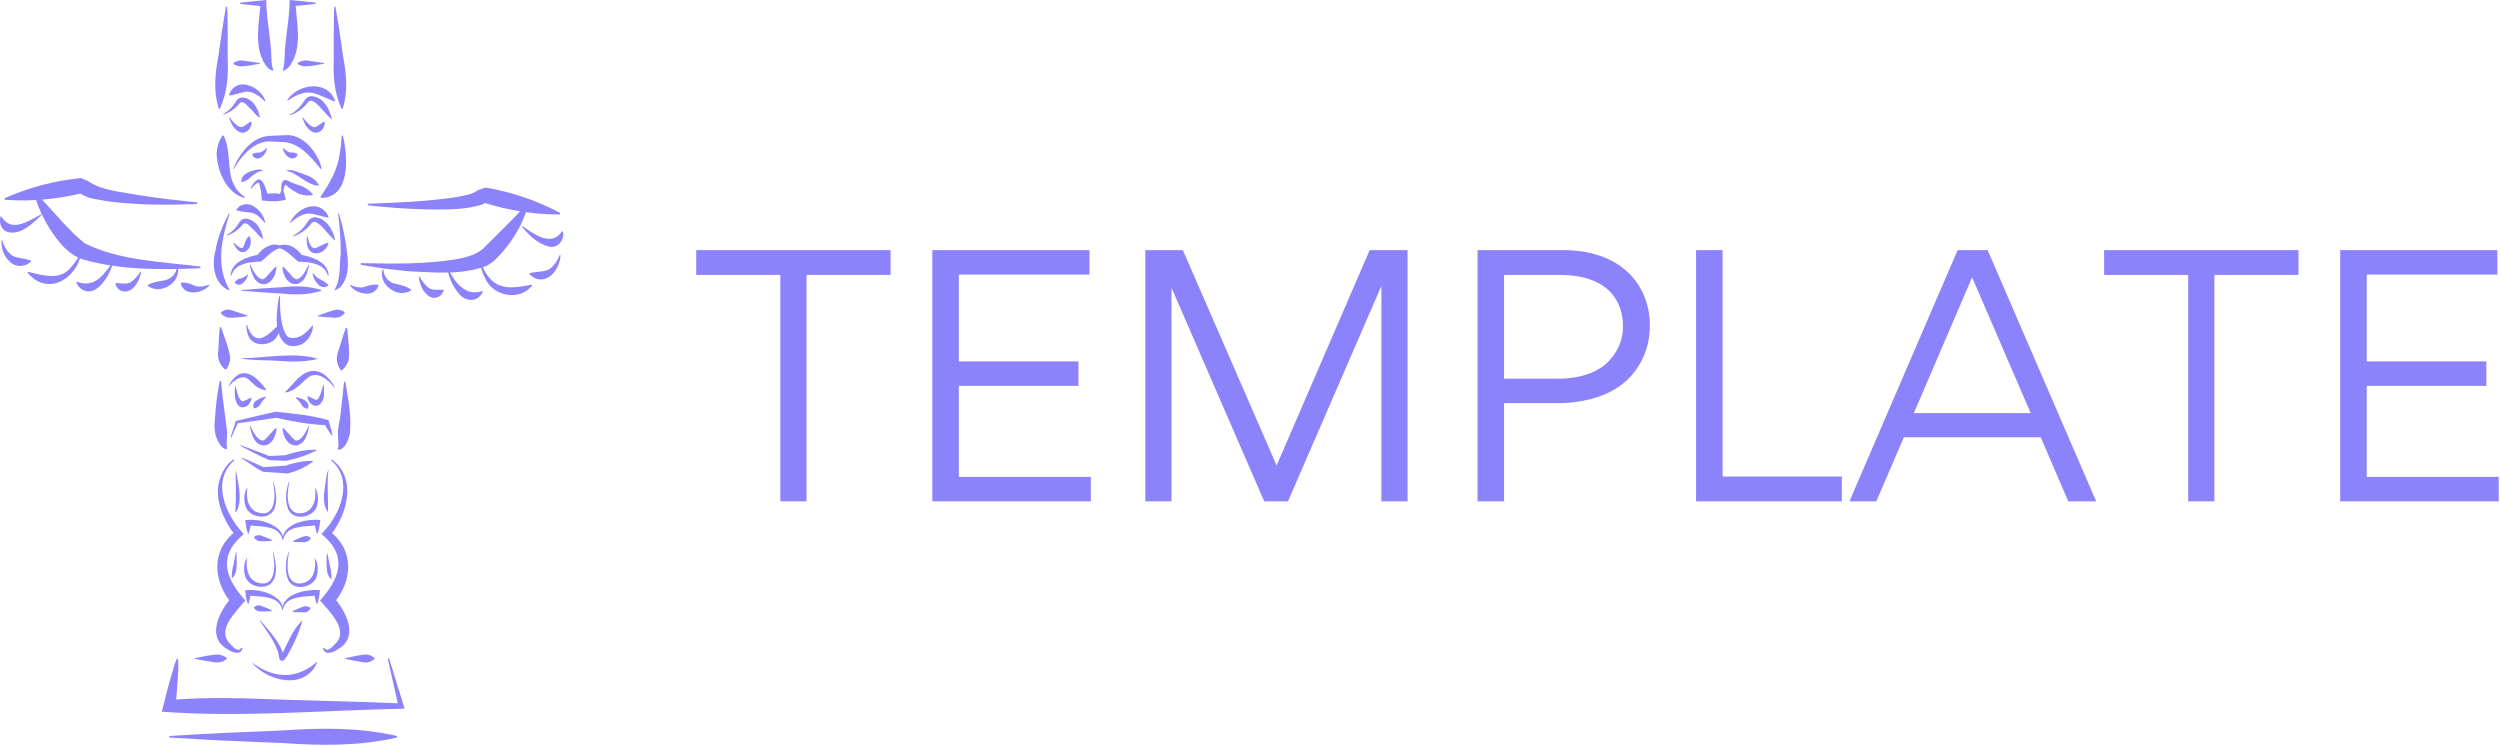 <svg width="398" height="119" viewBox="0 0 398 119" fill="none" xmlns="http://www.w3.org/2000/svg">
  <g clip-path="url(#clip0_101_2)">
    <path
      d="M52.81 73.126C56.9 76.122 55.289 82.012 52.495 85.347L52.42 84.517C56.498 87.55 56.17 92.622 52.986 96.197L52.948 94.888C54.861 96.952 57.215 101.131 54.094 103.17C53.464 103.572 52.697 104.126 51.878 103.862C51.576 103.723 51.438 103.434 51.413 103.17L51.602 103.132C52.13 104 52.986 102.868 53.452 102.427C55.566 100.275 52.357 97.254 50.947 95.593C53.867 92.345 55.428 88.821 51.639 85.41L51.199 85.02L51.564 84.58C54.333 81.622 56.284 76.361 52.709 73.265C52.697 73.277 52.81 73.126 52.81 73.126Z"
      fill="#8C82FC" />
    <path
      d="M50.632 50.244C51.664 49.904 52.697 49.414 53.741 49.275C53.98 49.3 54.824 49.451 54.886 49.829C54.308 50.546 53.628 50.672 52.822 50.534C52.105 50.509 51.375 50.458 50.645 50.37L50.632 50.244Z"
      fill="#8C82FC" />
    <path
      d="M37.316 73.277C33.54 76.575 35.919 81.999 38.814 85.033L38.373 85.423C34.572 88.834 36.146 92.358 39.066 95.605L38.487 96.235C37.165 97.883 34.623 100.363 36.561 102.427C37.027 102.88 37.883 103.988 38.411 103.132L38.6 103.17C38.587 103.434 38.436 103.723 38.134 103.862C37.316 104.126 36.548 103.572 35.919 103.17C32.798 101.131 35.151 96.952 37.064 94.888L37.027 96.197C33.855 92.622 33.528 87.55 37.593 84.517L37.517 85.347C35.478 82.704 33.855 79.105 35.164 75.782C35.579 74.725 36.259 73.768 37.19 73.126C37.203 73.126 37.316 73.277 37.316 73.277Z"
      fill="#8C82FC" />
    <path
      d="M39.38 50.37C38.298 50.446 37.178 50.672 36.133 50.534C35.907 50.446 35.126 50.093 35.164 49.716C35.907 49.162 36.586 49.212 37.341 49.552C38.033 49.754 38.726 49.993 39.405 50.257C39.393 50.244 39.38 50.37 39.38 50.37Z"
      fill="#8C82FC" />
    <path
      d="M54.584 21.573C55.377 24.782 55.893 31.453 51.098 31.516L51.023 31.34C52.545 29.062 53.741 27.061 54.106 24.342C54.27 23.448 54.345 22.529 54.396 21.598L54.584 21.573Z"
      fill="#8C82FC" />
    <path
      d="M38.915 31.516C36.007 30.71 34.56 27.186 34.484 24.405C34.572 23.423 34.799 22.454 35.428 21.573L35.617 21.598C37.19 24.87 35.466 29.099 38.977 31.34C38.99 31.34 38.915 31.516 38.915 31.516Z"
      fill="#8C82FC" />
    <path
      d="M53.401 1.07C53.88 3.751 54.27 6.444 54.647 9.138C55.163 11.869 55.403 14.562 54.572 17.294L54.383 17.306C53.175 14.713 53.024 12.02 53.137 9.238C53.124 6.52 53.112 3.801 53.213 1.082L53.401 1.07Z"
      fill="#8C82FC" />
    <path
      d="M36.171 1.082C36.272 3.814 36.259 6.52 36.246 9.238C36.372 12.007 36.209 14.713 35 17.306L34.812 17.294C33.981 14.55 34.22 11.856 34.736 9.138C35.114 6.444 35.491 3.751 35.982 1.07L36.171 1.082Z"
      fill="#8C82FC" />
    <path
      d="M38.248 0.428C39.619 0.264 41.004 0.151 42.388 -3.8147e-06C42.388 2.882 43.055 5.714 43.181 8.559C43.244 9.427 43.169 10.258 43.496 11.114L43.383 11.265C42.879 11.101 42.451 10.661 42.2 10.245C40.362 7.313 41.281 3.726 41.47 0.516L41.948 1.007C40.714 0.881 39.481 0.78 38.26 0.629V0.428H38.248Z"
      fill="#8C82FC" />
    <path
      d="M50.255 0.617C49.021 0.768 47.788 0.868 46.567 0.994L47.045 0.503C47.221 3.713 48.153 7.313 46.315 10.233C46.064 10.648 45.623 11.088 45.132 11.252L45.019 11.101C45.346 10.258 45.271 9.415 45.334 8.546C45.447 5.714 46.114 2.882 46.114 -3.8147e-06C47.498 0.151 48.87 0.252 50.255 0.428V0.617Z"
      fill="#8C82FC" />
    <path
      d="M36.548 34.046C35.277 37.96 34.321 42.391 36.536 46.116L36.46 46.217C34.157 45.311 33.691 42.302 34.233 40.175C34.61 37.96 35.403 35.909 36.448 33.995C36.435 33.983 36.548 34.046 36.548 34.046Z"
      fill="#8C82FC" />
    <path
      d="M53.955 33.995C54.572 36.022 55.025 38.086 55.252 40.226C55.491 42.076 55.566 44.341 54.094 45.776C53.88 45.978 53.578 46.103 53.338 46.217L53.276 46.116C54.308 44.329 54.005 42.29 54.245 40.289C54.257 38.212 54.094 36.11 53.829 34.046C53.829 34.033 53.955 33.995 53.955 33.995Z"
      fill="#8C82FC" />
    <path
      d="M58.562 32.435C63.219 32.259 67.901 32.095 72.495 31.403C73.64 31.164 75.251 30.987 76.082 30.27L77.303 29.855C81.469 30.572 85.433 31.906 89.197 33.907L89.134 34.147C84.88 34.147 80.751 33.48 76.736 32.17L77.957 31.755C77.378 32.385 76.9 32.485 76.447 32.661C73.665 33.454 70.783 33.341 67.951 33.341C64.805 33.266 61.67 33.039 58.549 32.687L58.562 32.435Z"
      fill="#8C82FC" />
    <path
      d="M83.18 36.009C85.031 37.281 87.787 39.37 89.486 36.815L89.612 36.84C89.952 38.048 88.882 39.609 87.409 39.269C85.584 38.816 84.2 37.431 83.092 36.097L83.18 36.009Z"
      fill="#8C82FC" />
    <path
      d="M89.222 40.629C89.209 42.265 87.913 44.618 85.924 44.48C85.257 44.417 84.691 44.09 84.275 43.599L84.326 43.486C85.459 43.209 86.201 43.334 87.208 42.982C88.089 42.542 88.731 41.56 89.096 40.616L89.222 40.629Z"
      fill="#8C82FC" />
    <path
      d="M76.497 41.673C78.196 46.078 80.437 46.166 84.666 45.323L84.741 45.424C82.74 48.004 78.549 47.199 77.252 44.341C76.812 43.498 76.535 42.605 76.384 41.698L76.497 41.673Z"
      fill="#8C82FC" />
    <path
      d="M71.349 42.844C72.419 44.933 74.131 47.287 76.787 46.33L76.875 46.418C76.107 48.218 73.993 48.08 72.948 46.62C72.042 45.512 71.513 44.241 71.224 42.869L71.349 42.844Z"
      fill="#8C82FC" />
    <path
      d="M66.781 44.014C67.221 44.794 67.8 45.575 68.442 45.953C69.26 46.242 69.587 46.103 70.569 46.116L70.645 46.217C70.481 46.745 70.091 47.224 69.461 47.375C68.807 47.551 68.165 47.136 67.813 46.745C67.045 45.94 66.793 44.996 66.667 44.065L66.781 44.014Z"
      fill="#8C82FC" />
    <path
      d="M61.041 42.869C61.054 43.876 61.683 44.744 62.602 45.084C63.609 45.361 64.49 45.436 65.459 46.103V46.229C64.377 46.896 63.093 46.745 62.111 45.965C61.092 45.323 60.538 43.989 60.928 42.856C60.915 42.844 61.041 42.869 61.041 42.869Z"
      fill="#8C82FC" />
    <path
      d="M55.78 45.348C56.485 45.739 57.278 45.839 57.945 45.713C58.725 45.424 59.216 45.235 60.173 45.336L60.248 45.436C59.971 46.468 58.952 46.909 57.983 46.708C57.039 46.62 56.196 46.116 55.705 45.424L55.78 45.348Z"
      fill="#8C82FC" />
    <path
      d="M31.375 32.485C26.656 32.661 21.923 32.661 17.216 32.057C15.378 31.68 13.541 31.73 12.093 30.194L13.289 30.698C9.198 31.717 5.02 32.108 0.778 31.805L0.74 31.554C4.63 29.829 8.682 28.772 12.886 28.344L14.082 28.848C16.121 30.358 19.582 30.572 22.125 31.076C25.195 31.541 28.304 31.906 31.413 32.233C31.375 32.233 31.375 32.485 31.375 32.485Z"
      fill="#8C82FC" />
    <path
      d="M6.643 34.184C5.297 35.518 2.893 37.872 0.791 36.739C-0.027 36.135 -0.103 35.179 0.086 34.474L0.212 34.449C1.345 36.362 3.069 35.946 4.781 35.065C5.385 34.788 5.989 34.449 6.568 34.084L6.643 34.184Z"
      fill="#8C82FC" />
    <path
      d="M0.338 38.262C0.64 39.219 1.206 40.238 2.062 40.754C3.044 41.17 3.786 41.107 4.906 41.459L4.944 41.585C4.038 42.617 2.351 42.579 1.458 41.56C0.489 40.641 0.212 39.408 0.224 38.287C0.212 38.275 0.338 38.262 0.338 38.262Z"
      fill="#8C82FC" />
    <path
      d="M12.962 40.238C12.219 44.467 7.461 47.249 4.365 43.372L4.441 43.272C6.87 43.838 9.652 44.769 11.401 42.441C11.98 41.786 12.471 41.019 12.836 40.2L12.962 40.238Z"
      fill="#8C82FC" />
    <path
      d="M18.021 41.761C17.644 43.12 17.027 44.341 16.045 45.386C15.555 45.877 14.837 46.494 13.906 46.38C12.999 46.267 12.37 45.613 12.144 44.92L12.232 44.832C14.107 45.6 15.58 44.82 16.75 43.322C17.178 42.831 17.581 42.302 17.895 41.736L18.021 41.761Z"
      fill="#8C82FC" />
    <path
      d="M22.489 43.259C22.25 44.581 21.243 46.745 19.469 46.368C18.84 46.179 18.487 45.676 18.374 45.134L18.462 45.046C19.431 45.109 19.783 45.26 20.602 45.034C21.269 44.706 21.885 43.964 22.389 43.221L22.489 43.259Z"
      fill="#8C82FC" />
    <path
      d="M28.292 42.453C28.934 44.92 25.548 47.06 23.534 45.512L23.547 45.386C24.881 44.467 26.53 45.071 27.599 43.838C27.914 43.486 28.128 42.995 28.166 42.479L28.292 42.453Z"
      fill="#8C82FC" />
    <path
      d="M33.326 45.411C32.319 46.745 29.236 47.236 28.783 45.097L28.858 44.996C29.815 44.958 30.293 45.172 31.048 45.525C31.703 45.701 32.508 45.65 33.238 45.311L33.326 45.411Z"
      fill="#8C82FC" />
    <path
      d="M55.277 52.233C55.403 53.945 55.705 55.707 55.491 57.381C55.289 57.922 55.025 58.463 54.434 58.954L54.245 58.929C53.414 57.758 53.502 56.676 54.005 55.48C54.32 54.385 54.647 53.29 55.075 52.195C55.088 52.208 55.277 52.233 55.277 52.233Z"
      fill="#8C82FC" />
    <path
      d="M54.975 60.754C55.428 63.51 56.007 66.355 55.692 69.136C55.415 70.055 55.012 71.44 53.88 71.628L53.804 71.452C53.993 70.659 53.766 69.778 53.804 68.897C53.779 68.029 54.068 67.148 54.182 66.242C54.408 64.442 54.572 62.604 54.773 60.754C54.786 60.767 54.975 60.754 54.975 60.754Z"
      fill="#8C82FC" />
    <path
      d="M35.189 52.082C35.718 53.706 36.448 55.354 36.662 57.016C36.599 57.595 36.473 58.174 36.032 58.803L35.843 58.828C34.761 57.897 34.572 56.827 34.774 55.543C34.812 54.398 34.862 53.252 35.013 52.095L35.189 52.082Z"
      fill="#8C82FC" />
    <path
      d="M35.189 60.641C35.403 63.384 35.856 66.103 36.158 68.784C36.196 69.652 35.969 70.533 36.158 71.339L36.083 71.515C35.466 71.49 35.088 70.886 34.812 70.433C34.019 69.111 34.094 67.613 34.258 66.179C34.383 64.303 34.61 62.466 34.988 60.641H35.189Z"
      fill="#8C82FC" />
    <path
      d="M57.442 41.887C62.501 42 67.699 42.076 72.658 41.27C74.244 40.956 75.666 40.603 76.824 39.659C78.901 37.608 81.104 35.443 83.118 33.316L83.193 33.24C83.206 33.228 83.206 33.24 83.206 33.228C83.382 33.228 82.816 33.165 83.546 33.681C83.86 33.568 83.697 33.593 83.747 33.593C83.785 33.555 83.772 33.555 83.747 33.568L83.583 33.731L83.243 34.084L83.017 33.958L83.143 33.467C83.18 33.379 83.206 33.203 83.294 33.102C83.344 33.089 83.18 33.114 83.495 33.014C84.213 33.53 83.659 33.48 83.835 33.48C82.853 36.55 80.953 39.319 78.637 41.547C78.373 41.736 77.844 42.114 77.567 42.277C73.527 43.85 69.235 43.372 65.094 43.184C62.514 42.944 59.959 42.63 57.416 42.151C57.416 42.139 57.442 41.887 57.442 41.887Z"
      fill="#8C82FC" />
    <path
      d="M31.891 42.705C25.674 42.957 19.318 43.032 13.264 41.321C11.414 40.754 9.991 39.294 9.035 38.023C7.424 35.871 6.153 33.505 5.473 30.899L5.699 30.773C8.33 33.366 10.734 36.538 13.44 38.703C18.991 41.522 25.774 41.648 31.917 42.441C31.891 42.453 31.891 42.705 31.891 42.705Z"
      fill="#8C82FC" />
    <path
      d="M36.712 43.851C36.838 41.623 39.456 40.868 41.281 40.515L40.903 40.704C41.709 39.471 43.559 38.313 44.956 39.307L44.906 39.42C43.446 39.659 42.665 40.792 41.545 41.648C39.796 41.686 37.404 41.887 36.838 43.876C36.825 43.888 36.712 43.851 36.712 43.851Z"
      fill="#8C82FC" />
    <path
      d="M52.206 43.888C51.639 41.9 49.248 41.698 47.498 41.66C46.378 40.805 45.598 39.672 44.138 39.433L44.087 39.319C45.485 38.325 47.335 39.483 48.14 40.717L47.763 40.528C49.588 40.868 52.206 41.635 52.331 43.863C52.319 43.85 52.206 43.888 52.206 43.888Z"
      fill="#8C82FC" />
    <path
      d="M37.127 26.909C38.109 24.442 40.123 21.711 43.03 21.623L44.163 21.573C44.604 21.56 45.51 21.497 45.938 21.51C47.889 21.636 49.399 23.108 50.33 24.682C50.733 25.374 51.073 26.066 51.199 26.897L51.073 26.909C49.537 25.034 47.788 22.882 45.308 22.63C44.503 22.592 43.295 22.529 42.502 22.517C40.148 22.806 38.336 24.921 37.241 26.909C37.253 26.922 37.127 26.909 37.127 26.909Z"
      fill="#8C82FC" />
    <path
      d="M44.868 31C44.692 30.157 44.578 27.954 46.064 28.886C46.794 29.313 47.675 29.389 48.405 29.804C48.895 30.094 49.386 30.421 49.814 30.937L49.776 31.05C49.109 31.189 48.505 31.113 47.926 30.962C47.096 30.698 46.013 29.955 45.434 29.376C45.296 29.49 45.019 30.471 44.981 30.987C44.994 31 44.868 31 44.868 31Z"
      fill="#8C82FC" />
    <path
      d="M39.884 29.98C41.457 26.947 42.2 29.452 42.716 31.34L42.187 30.887C43.106 30.761 44.012 30.71 44.931 30.924L44.44 31.415C44.528 30.987 44.666 30.547 44.868 30.119H44.994C45.258 30.673 45.384 31.214 45.497 31.793C44.239 32.145 42.967 32.082 41.684 31.906C41.608 31 41.532 29.892 41.193 29.099C40.727 29.15 40.299 29.678 39.984 30.043L39.884 29.98Z"
      fill="#8C82FC" />
    <path
      d="M45.636 16.11C47.184 13.316 52.155 12.624 53.351 16.06L53.263 16.148C52.873 16.022 52.545 15.871 52.231 15.72C51.3 15.38 50.494 14.889 49.5 14.751C48.027 14.575 46.768 15.38 45.636 16.11Z"
      fill="#8C82FC" />
    <path
      d="M42.137 16.136C41.444 15.38 40.475 14.676 39.468 14.588C38.726 14.575 38.134 14.889 37.417 15.015C37.215 15.041 36.599 15.343 36.46 15.116C37.593 12.02 41.444 13.732 42.25 16.06C42.237 16.073 42.137 16.136 42.137 16.136Z"
      fill="#8C82FC" />
    <path
      d="M46.177 35.405C46.919 33.832 49.135 32.208 50.997 33.077C51.614 33.391 52.067 33.907 52.306 34.537L52.218 34.637C50.997 34.449 50.267 34.046 49.135 33.995C48.077 34.058 47.033 34.725 46.265 35.481C46.278 35.481 46.177 35.405 46.177 35.405Z"
      fill="#8C82FC" />
    <path
      d="M42.124 35.468C41.595 34.725 40.878 34.109 40.135 33.882C39.229 33.731 38.688 33.794 37.694 33.492L37.643 33.379C38.273 32.347 39.695 32.259 40.576 32.976C41.507 33.568 42.011 34.499 42.237 35.418C42.25 35.418 42.124 35.468 42.124 35.468Z"
      fill="#8C82FC" />
    <path
      d="M44.578 47.161C44.578 49.137 44.566 51.478 45.485 53.202C45.736 53.592 46.038 53.794 46.34 53.794C47.813 53.92 48.719 53.038 49.726 51.818L49.84 51.855C49.776 52.976 49.223 54.146 48.04 54.801C44.843 56.185 43.911 52.736 44.062 50.358C44.1 49.275 44.239 48.205 44.44 47.148C44.453 47.148 44.578 47.161 44.578 47.161Z"
      fill="#8C82FC" />
    <path
      d="M39.33 51.742C39.67 52.862 40.362 54.171 41.684 53.781C42.829 53.378 43.446 52.485 44.453 51.667L44.566 51.704C44.654 52.472 44.39 53.19 43.924 53.819C42.98 55.04 40.551 55.216 39.708 53.794C39.33 53.127 39.254 52.434 39.204 51.755L39.33 51.742Z"
      fill="#8C82FC" />
    <path
      d="M38.512 46.166C40.614 45.99 42.728 45.839 44.83 45.726C46.97 45.512 49.059 45.487 51.148 46.166V46.292C49.059 46.972 46.957 46.947 44.83 46.733C42.728 46.62 40.614 46.468 38.512 46.292V46.166Z"
      fill="#8C82FC" />
    <path
      d="M36.712 69.577L37.517 67.11L37.543 67.022C39.645 66.506 41.759 66.028 43.861 65.549C46.706 65.839 49.55 66.078 52.306 66.909C52.545 67.701 52.772 68.495 52.936 69.313L52.822 69.363C52.369 68.734 51.967 68.079 51.589 67.425L51.916 67.676C49.424 67.639 45.812 66.972 43.987 66.506C41.91 66.808 39.833 67.123 37.744 67.399L37.895 67.274L36.838 69.64L36.712 69.577Z"
      fill="#8C82FC" />
    <path
      d="M38.537 72.862C39.708 73.378 40.903 73.869 42.061 74.423L41.885 74.372C43.156 74.297 44.427 74.221 45.699 74.108L45.51 74.133C46.177 73.856 46.882 73.705 47.587 73.567C48.291 73.428 49.021 73.353 49.789 73.378L49.827 73.504C48.581 74.385 47.221 75.039 45.749 75.379C44.465 75.266 43.181 75.19 41.898 75.115C40.891 74.674 39.556 73.605 38.499 72.975C38.474 72.975 38.537 72.862 38.537 72.862Z"
      fill="#8C82FC" />
    <path
      d="M46.617 37.557C47.712 36.991 48.468 36.16 49.122 35.116C49.323 34.814 49.751 34.562 50.167 34.587C52.017 34.788 52.961 36.55 53.351 38.187L53.276 38.237C52.294 37.394 51.715 36.437 50.746 35.644C50.318 35.317 49.915 35.153 49.613 35.518C48.908 36.45 47.813 37.293 46.668 37.645C46.642 37.645 46.617 37.557 46.617 37.557Z"
      fill="#8C82FC" />
    <path
      d="M36.057 37.419C37.002 36.916 37.631 36.198 38.185 35.279C38.361 35.015 38.751 34.776 39.129 34.801C40.765 34.965 41.608 36.488 41.885 37.96L41.809 38.011C41.319 37.645 40.928 37.205 40.576 36.764C40.186 36.538 39.305 35.09 38.675 35.695C38.059 36.488 37.102 37.218 36.095 37.507C36.083 37.507 36.057 37.419 36.057 37.419Z"
      fill="#8C82FC" />
    <path
      d="M48.958 37.595C49.084 38.25 49.361 39.433 50.066 39.533C50.721 39.408 51.476 38.791 52.231 38.652L52.294 38.715C51.853 40.503 49.298 41.094 48.895 39.005C48.807 38.527 48.807 38.061 48.858 37.608H48.958V37.595Z"
      fill="#8C82FC" />
    <path
      d="M37.228 38.627C37.53 38.942 38.361 39.773 38.713 39.382C38.94 38.854 39.103 38.124 39.607 37.595L39.695 37.608C40.488 38.866 39.103 41.107 37.757 39.684C37.48 39.37 37.291 39.03 37.14 38.678L37.228 38.627Z"
      fill="#8C82FC" />
    <path
      d="M39.846 42.126C40.236 42.944 40.865 44.354 41.772 44.467C42.313 44.404 42.829 43.498 43.295 43.083C43.446 42.944 43.823 42.378 44.012 42.491C43.987 43.12 43.811 43.712 43.496 44.266C42.489 45.827 40.865 45.386 40.261 43.863C40.022 43.309 39.858 42.73 39.758 42.164L39.846 42.126Z"
      fill="#8C82FC" />
    <path
      d="M49.223 42.151C48.921 43.347 48.732 44.744 47.31 45.222C45.812 45.436 44.994 43.75 44.969 42.491C45.157 42.378 45.547 42.957 45.686 43.083C46.152 43.498 46.68 44.404 47.209 44.467C48.115 44.341 48.744 42.932 49.135 42.126L49.223 42.151Z"
      fill="#8C82FC" />
    <path
      d="M49.839 43.486C50.62 44.618 51.413 44.455 52.256 45.348V45.449C51.69 45.953 50.884 45.688 50.507 45.122C50.091 44.656 49.839 44.102 49.751 43.536L49.839 43.486Z"
      fill="#8C82FC" />
    <path
      d="M39.481 43.737C39.33 44.581 38.273 45.953 37.392 45.021V44.933C37.744 44.48 37.895 44.367 38.386 44.316C38.726 44.203 39.078 44.002 39.393 43.712L39.481 43.737Z"
      fill="#8C82FC" />
    <path
      d="M46.089 18.275C47.184 17.709 47.939 16.878 48.593 15.834C48.795 15.531 49.223 15.28 49.638 15.305C51.488 15.506 52.432 17.268 52.822 18.905L52.747 18.955C51.765 18.112 51.186 17.155 50.217 16.362C49.789 16.035 49.386 15.871 49.084 16.236C48.379 17.168 47.284 18.011 46.139 18.363C46.127 18.363 46.089 18.275 46.089 18.275Z"
      fill="#8C82FC" />
    <path
      d="M35.541 18.137C36.485 17.633 37.115 16.916 37.669 15.997C37.845 15.733 38.235 15.494 38.612 15.519C40.249 15.682 41.092 17.205 41.369 18.678L41.293 18.728C40.803 18.363 40.412 17.923 40.06 17.482C39.67 17.256 38.789 15.808 38.159 16.413C37.543 17.205 36.586 17.935 35.579 18.225C35.567 18.225 35.541 18.137 35.541 18.137Z"
      fill="#8C82FC" />
    <path
      d="M48.228 18.691C48.656 19.282 49.235 20.012 49.915 20.226C50.393 20.302 50.645 19.924 51.06 19.723C51.199 19.647 51.513 19.282 51.69 19.395C51.816 20.49 50.67 21.585 49.613 20.918C48.77 20.402 48.43 19.584 48.14 18.728L48.228 18.691Z"
      fill="#8C82FC" />
    <path
      d="M36.561 18.691C36.989 19.282 37.568 20.012 38.248 20.226C38.726 20.302 38.977 19.924 39.393 19.723C39.531 19.647 39.846 19.282 40.022 19.395C40.148 20.49 39.003 21.585 37.945 20.918C37.102 20.402 36.762 19.584 36.473 18.728L36.561 18.691Z"
      fill="#8C82FC" />
    <path
      d="M45.107 23.587C45.447 23.914 45.837 24.191 46.189 24.279C46.68 24.241 46.743 24.291 47.335 24.455C47.498 24.745 47.045 25.147 46.756 25.21C46.429 25.311 46.076 25.135 45.85 24.959C45.359 24.606 45.132 24.115 45.019 23.637L45.107 23.587Z"
      fill="#8C82FC" />
    <path
      d="M42.514 23.637C42.363 24.342 41.684 25.387 40.777 25.223C40.5 25.16 40.047 24.757 40.198 24.468C40.777 24.317 40.853 24.266 41.344 24.291C41.696 24.203 42.099 23.927 42.426 23.599L42.514 23.637Z"
      fill="#8C82FC" />
    <path
      d="M45.535 27.212C46.315 26.771 47.624 27.514 48.43 27.753C49.399 28.067 50.267 28.546 50.783 29.49L50.733 29.565C48.719 29.464 47.41 27.463 45.535 27.212Z"
      fill="#8C82FC" />
    <path
      d="M41.809 27.262C41.23 27.123 40.614 27.677 40.148 27.992C39.645 28.508 39.229 28.797 38.487 28.999L38.411 28.948C38.411 27.652 39.77 27.274 40.803 27.023C41.142 26.997 41.57 26.909 41.872 27.199L41.809 27.262Z"
      fill="#8C82FC" />
    <path
      d="M53.213 61.685C52.357 60.565 50.834 59.218 49.399 59.873C48.392 60.464 47.725 61.559 46.63 62.063C46.252 62.252 45.875 62.478 45.384 62.478V62.39C46.605 61.333 47.498 59.709 49.135 59.168C51.01 58.577 52.508 60.188 53.288 61.635L53.213 61.685Z"
      fill="#8C82FC" />
    <path
      d="M36.372 61.446C38.26 57.972 40.513 59.47 42.363 62.013V62.101C41.961 62.126 41.671 61.975 41.369 61.836C40.513 61.496 40.01 60.678 39.292 60.2C38.26 59.697 37.102 60.691 36.448 61.496L36.372 61.446Z"
      fill="#8C82FC" />
    <path
      d="M37.517 61.509C37.694 62.164 37.958 63.749 38.612 63.901C38.814 63.875 39.091 63.712 39.343 63.611C39.493 63.561 39.871 63.246 40.022 63.384C39.934 64.605 38.373 65.549 37.694 64.165C37.291 63.284 37.341 62.428 37.417 61.522C37.417 61.509 37.517 61.509 37.517 61.509Z"
      fill="#8C82FC" />
    <path
      d="M51.551 61.27C51.589 62.377 51.816 63.938 50.595 64.555C49.663 64.832 49.021 63.888 48.933 63.145L49.009 63.082C49.411 63.208 49.764 63.46 50.104 63.573C50.406 63.674 50.381 63.737 50.62 63.51C51.06 62.919 51.274 62.013 51.438 61.27C51.463 61.257 51.551 61.27 51.551 61.27Z"
      fill="#8C82FC" />
    <path
      d="M47.108 63.221C47.964 63.384 49.487 63.875 49.021 65.046L48.933 65.084C48.354 64.933 48.14 64.756 47.926 64.278C47.687 63.951 47.398 63.611 47.058 63.309L47.108 63.221Z"
      fill="#8C82FC" />
    <path
      d="M42.376 63.246C41.444 63.963 41.545 64.794 40.513 65.021L40.425 64.983C40.173 64.391 40.475 63.888 41.004 63.661C41.419 63.397 41.872 63.221 42.351 63.158L42.376 63.246Z"
      fill="#8C82FC" />
    <path
      d="M38.273 70.873C39.632 71.402 41.948 72.182 42.816 72.598L45.434 72.472C46.403 72.119 49.172 71.389 50.494 71.654C48.883 72.472 47.196 73.063 45.434 73.365L42.816 73.24C41.256 72.585 39.758 71.716 38.235 70.974C38.235 70.961 38.273 70.873 38.273 70.873Z"
      fill="#8C82FC" />
    <path
      d="M39.859 67.802C40.249 68.62 40.878 70.03 41.784 70.143C42.325 70.08 42.842 69.174 43.307 68.759C43.458 68.62 43.836 68.054 44.025 68.167C43.999 68.796 43.823 69.388 43.509 69.942C42.502 71.503 40.878 71.062 40.274 69.539C40.035 68.985 39.871 68.406 39.77 67.84C39.77 67.827 39.859 67.802 39.859 67.802Z"
      fill="#8C82FC" />
    <path
      d="M49.235 67.827C48.933 69.023 48.744 70.42 47.322 70.898C45.824 71.112 45.006 69.426 44.981 68.167C45.17 68.054 45.56 68.633 45.699 68.759C46.164 69.174 46.693 70.08 47.221 70.143C48.128 70.017 48.757 68.608 49.147 67.802L49.235 67.827Z"
      fill="#8C82FC" />
    <path
      d="M38.26 57.041C42.313 57.016 46.819 55.971 50.632 57.129C48.581 57.633 46.529 57.62 44.44 57.456C42.451 57.293 40.072 57.431 38.26 57.041Z"
      fill="#8C82FC" />
    <path
      d="M51.639 10.145C50.569 10.308 49.5 10.572 48.43 10.572C48.203 10.522 47.398 10.358 47.36 10.056C48.04 9.566 48.744 9.553 49.5 9.729C50.217 9.817 50.922 9.918 51.639 10.056C51.639 10.044 51.639 10.145 51.639 10.145Z"
      fill="#8C82FC" />
    <path
      d="M41.407 10.145C40.337 10.308 39.267 10.572 38.197 10.572C37.971 10.522 37.165 10.358 37.127 10.056C37.807 9.566 38.512 9.553 39.267 9.729C39.984 9.817 40.689 9.918 41.407 10.056C41.407 10.044 41.407 10.145 41.407 10.145Z"
      fill="#8C82FC" />
    <path
      d="M43.458 76.424C44.012 78.224 44.666 81.609 42.2 82.201C41.042 82.39 39.708 81.949 39.179 80.842C38.738 79.797 38.814 78.362 39.393 77.607C39.053 79.659 39.745 81.861 42.124 81.698C43.181 81.622 43.559 80.464 43.647 79.545C43.823 78.538 43.521 77.343 43.458 76.424Z"
      fill="#8C82FC" />
    <path
      d="M46.114 76.449C45.787 78.022 45.283 81.307 47.398 81.71C49.776 81.874 50.469 79.671 50.129 77.62C50.695 78.375 50.783 79.809 50.343 80.854C49.6 82.44 46.781 82.881 45.938 81.194C45.308 79.734 45.497 77.733 46.114 76.449Z"
      fill="#8C82FC" />
    <path
      d="M44.981 85.926C44.981 83.321 48.946 82.553 50.997 82.792C50.909 83.522 50.821 84.24 50.557 84.957H50.469C50.255 84.366 50.154 83.774 50.079 83.183L50.519 83.623C48.656 83.875 45.585 83.535 45.082 85.914C45.069 85.914 44.981 85.926 44.981 85.926Z"
      fill="#8C82FC" />
    <path
      d="M44.969 85.914C44.453 83.535 41.394 83.875 39.531 83.623L39.972 83.183C39.896 83.774 39.796 84.366 39.582 84.957H39.481C39.217 84.24 39.129 83.522 39.04 82.793C40.903 82.604 43.018 83.032 44.415 84.328C44.818 84.756 45.12 85.335 45.044 85.939L44.969 85.914Z"
      fill="#8C82FC" />
    <path
      d="M46.592 86.14C47.284 85.851 47.964 85.448 48.669 85.322C48.845 85.347 49.411 85.41 49.487 85.7C49.135 86.241 48.681 86.38 48.102 86.291C47.712 86.254 46.668 86.379 46.592 86.14Z"
      fill="#8C82FC" />
    <path
      d="M43.332 86.103C42.59 86.128 41.809 86.254 41.092 86.115C40.928 86.027 40.425 85.763 40.463 85.473C40.991 85.096 41.457 85.133 41.96 85.423C42.325 85.587 43.345 85.851 43.332 86.103Z"
      fill="#8C82FC" />
    <path
      d="M52.294 74.75C52.017 77.015 52.281 79.369 52.231 81.559C51.488 80.59 51.501 79.293 51.652 78.148C51.803 77.053 51.878 75.681 52.294 74.75Z"
      fill="#8C82FC" />
    <path
      d="M37.505 74.737C37.883 76.424 38.248 78.161 38.134 79.898C38.046 80.326 37.87 81.395 37.442 81.534C37.631 79.293 37.53 76.889 37.505 74.737Z"
      fill="#8C82FC" />
    <path
      d="M43.42 87.6C43.974 89.4 44.629 92.786 42.162 93.377C41.004 93.566 39.67 93.126 39.141 92.018C38.701 90.974 38.776 89.539 39.355 88.784C39.015 90.835 39.708 93.038 42.086 92.874C43.144 92.799 43.521 91.641 43.609 90.722C43.785 89.715 43.483 88.519 43.42 87.6Z"
      fill="#8C82FC" />
    <path
      d="M46.076 87.626C45.749 89.199 45.245 92.484 47.36 92.887C49.739 93.05 50.431 90.848 50.091 88.796C50.657 89.551 50.746 90.986 50.305 92.031C49.562 93.617 46.743 94.057 45.9 92.371C45.258 90.911 45.459 88.909 46.076 87.626Z"
      fill="#8C82FC" />
    <path
      d="M44.931 97.103C44.931 94.498 48.895 93.73 50.947 93.969C50.859 94.699 50.771 95.416 50.507 96.134H50.406C50.192 95.542 50.091 94.951 50.016 94.359L50.456 94.8C48.593 95.052 45.522 94.712 45.019 97.09C45.032 97.09 44.931 97.103 44.931 97.103Z"
      fill="#8C82FC" />
    <path
      d="M44.931 97.09C44.415 94.712 41.356 95.052 39.493 94.8L39.934 94.359C39.858 94.951 39.758 95.542 39.544 96.134H39.456C39.191 95.416 39.103 94.699 39.015 93.969C40.878 93.78 42.992 94.208 44.39 95.505C44.792 95.933 45.094 96.511 45.019 97.116L44.931 97.09Z"
      fill="#8C82FC" />
    <path
      d="M46.542 97.317C47.234 97.028 47.914 96.625 48.619 96.499C48.795 96.524 49.361 96.587 49.437 96.876C49.084 97.418 48.631 97.556 48.052 97.468C47.675 97.43 46.617 97.556 46.542 97.317Z"
      fill="#8C82FC" />
    <path
      d="M43.295 97.279C42.552 97.304 41.772 97.43 41.054 97.292C40.891 97.204 40.387 96.939 40.425 96.65C40.954 96.272 41.419 96.31 41.923 96.6C42.275 96.763 43.307 97.028 43.295 97.279Z"
      fill="#8C82FC" />
    <path
      d="M52.105 88.003L52.508 90.08C52.709 90.671 52.772 91.515 52.785 92.132C52.495 92.207 52.206 91.427 52.118 91.213C51.979 90.395 51.891 88.708 52.105 88.003Z"
      fill="#8C82FC" />
    <path
      d="M37.631 87.877C37.681 88.935 37.769 90.03 37.555 91.087C37.467 91.301 37.178 92.069 36.888 92.006C36.901 91.376 36.951 90.546 37.165 89.954L37.568 87.877H37.631Z"
      fill="#8C82FC" />
    <path
      d="M41.444 98.764C42.867 100.514 44.805 102.377 45.195 104.642C45.157 104.453 44.818 104.39 44.717 104.491C45.761 102.528 46.466 100.35 48.14 98.764C47.675 100.589 46.731 102.679 45.724 104.403C45.573 104.642 45.434 104.881 45.208 105.083C44.994 105.284 44.566 105.221 44.478 104.894C44.226 102.591 42.577 100.74 41.369 98.815C41.382 98.827 41.444 98.764 41.444 98.764Z"
      fill="#8C82FC" />
    <path
      d="M40.022 105.41C43.483 108.003 47.033 108.292 50.418 105.41L50.494 105.473C48.455 110.042 42.426 108.393 40.022 105.41Z"
      fill="#8C82FC" />
    <path
      d="M61.935 104.793L64.251 112.295L64.414 112.811L63.848 112.836C51.148 113.088 38.436 114.246 25.762 113.302C26.316 111.086 26.857 108.846 27.549 106.656C29.135 100.678 28.015 111.351 27.952 112.572L26.995 111.439C33.138 110.923 39.28 111.162 45.434 111.401C51.576 111.59 57.718 111.716 63.873 111.98L63.458 112.521L61.733 104.869L61.935 104.793Z"
      fill="#8C82FC" />
    <path
      d="M26.97 117.166C32.194 116.813 39.783 116.498 45.082 116.285C51.161 115.857 57.19 115.794 63.194 117.166V117.417C57.19 118.789 51.148 118.726 45.082 118.298L36.02 117.921C32.999 117.757 29.978 117.619 26.958 117.417C26.97 117.417 26.97 117.166 26.97 117.166Z"
      fill="#8C82FC" />
    <path
      d="M54.987 104.768C56.145 104.554 57.328 104.202 58.474 104.202C58.864 104.29 59.254 104.416 59.632 104.768V104.894C58.902 105.548 58.146 105.574 57.303 105.334C56.523 105.221 55.755 105.07 54.975 104.894V104.768H54.987Z"
      fill="#8C82FC" />
    <path
      d="M31.023 104.768C32.294 104.554 33.591 104.202 34.849 104.202C35.277 104.29 35.705 104.416 36.12 104.768V104.894C35.315 105.548 34.484 105.561 33.565 105.334C32.709 105.221 31.866 105.07 31.01 104.894C31.023 104.894 31.023 104.768 31.023 104.768Z"
      fill="#8C82FC" />
    <path
      d="M128.397 43.767V79.815H124.227V43.767H110.839V39.816H141.784V43.767H128.397ZM148.424 79.815V39.816H173.444V43.712H152.648V57.539H171.688V61.434H152.648V75.92H173.663V79.815H148.424ZM218.051 39.816H224.087V79.815H219.917V45.523L205.048 79.815H201.262L186.502 45.797V79.815H182.332V39.816H188.313L203.237 74.109L218.051 39.816ZM247.955 64.178H239.45V79.815H235.225V39.816H248.613C258.38 39.761 262.659 45.632 262.659 51.832C262.659 55.289 261.343 58.307 258.983 60.556C256.569 62.806 252.673 64.178 247.955 64.178ZM248.284 43.767H239.45V60.282H248.064C251.631 60.282 254.429 59.24 256.02 57.594C257.611 56.002 258.38 54.027 258.38 51.942C258.38 48.047 256.13 43.767 248.284 43.767ZM270.012 79.815V39.816H274.237V75.865H293.221V79.815H270.012ZM329.269 79.815L324.88 69.61H303.097L298.708 79.815H294.428L311.657 39.816H316.43L333.714 79.815H329.269ZM323.289 65.769L313.961 44.151L304.688 65.769H323.289ZM352.534 43.767V79.815H348.364V43.767H334.976V39.816H365.921V43.767H352.534ZM372.561 79.815V39.816H397.581V43.712H376.785V57.539H395.825V61.434H376.785V75.92H397.8V79.815H372.561Z"
      fill="#8C82FC" />
  </g>
  <defs>
    <clipPath id="clip0_101_2">
      <rect width="397.8" height="118.569" fill="white" />
    </clipPath>
  </defs>
</svg>
